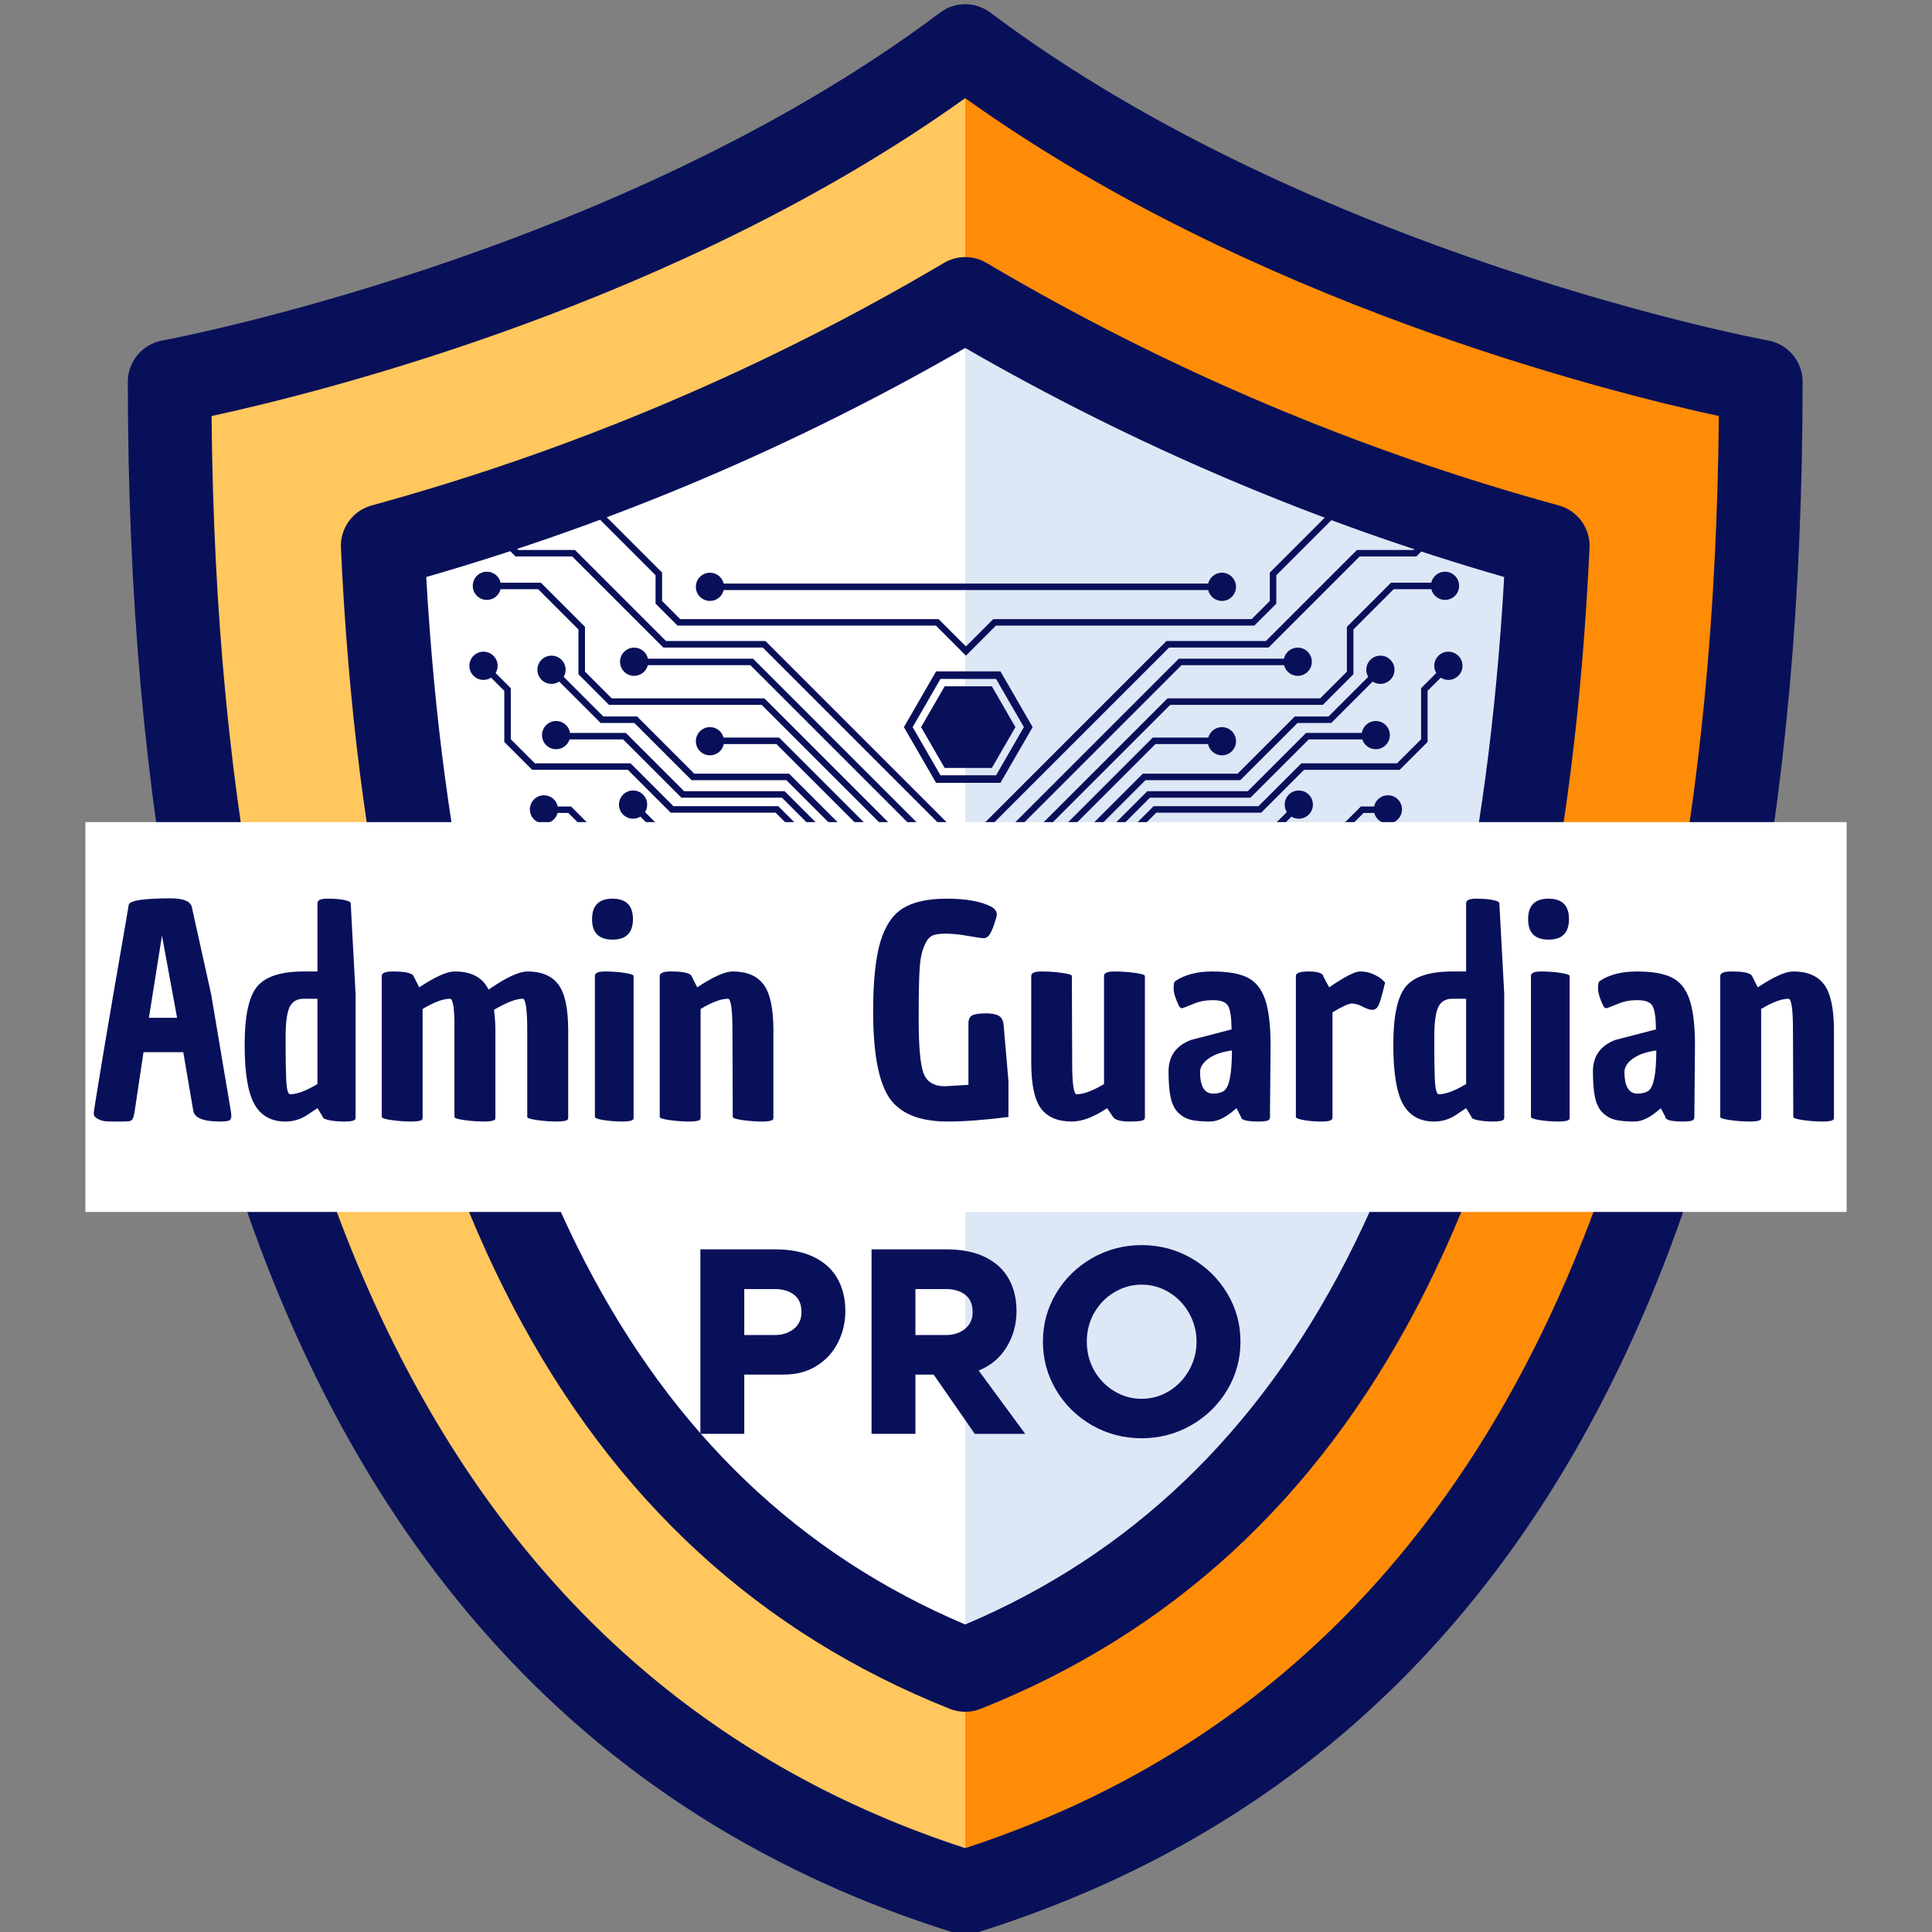<svg xmlns="http://www.w3.org/2000/svg" xmlns:xlink="http://www.w3.org/1999/xlink" width="512" zoomAndPan="magnify" viewBox="0 0 384 384" height="512" preserveAspectRatio="xMidYMid meet" version="1.0"><rect x="0" y="0" width="384" height="384" fill="#808080" stroke="none"/><defs><g/><clipPath id="b6b22f7da4"><path d="M 25 0 L 358.727 0 L 358.727 384 L 25 384 Z M 25 0 " clip-rule="nonzero"/></clipPath><clipPath id="2d370316f1"><path d="M 200 143 L 277 143 L 277 209.059 L 200 209.059 Z M 200 143 " clip-rule="nonzero"/></clipPath><clipPath id="4b0c024a99"><path d="M 208 157 L 261 157 L 261 209.059 L 208 209.059 Z M 208 157 " clip-rule="nonzero"/></clipPath><clipPath id="6eaa10aa9b"><path d="M 214 174 L 247 174 L 247 209.059 L 214 209.059 Z M 214 174 " clip-rule="nonzero"/></clipPath><clipPath id="9d17022a38"><path d="M 211 158 L 279 158 L 279 209.059 L 211 209.059 Z M 211 158 " clip-rule="nonzero"/></clipPath><clipPath id="b85873569a"><path d="M 218 173 L 262 173 L 262 209.059 L 218 209.059 Z M 218 173 " clip-rule="nonzero"/></clipPath><clipPath id="9a4b16e1cb"><path d="M 222 187 L 248 187 L 248 209.059 L 222 209.059 Z M 222 187 " clip-rule="nonzero"/></clipPath><clipPath id="98165b4834"><path d="M 204 129 L 291 129 L 291 209.059 L 204 209.059 Z M 204 129 " clip-rule="nonzero"/></clipPath><clipPath id="b9b17a528e"><path d="M 107 143 L 184 143 L 184 209.059 L 107 209.059 Z M 107 143 " clip-rule="nonzero"/></clipPath><clipPath id="1df3bcedff"><path d="M 123 157 L 176 157 L 176 209.059 L 123 209.059 Z M 123 157 " clip-rule="nonzero"/></clipPath><clipPath id="65d3055e7c"><path d="M 137 174 L 170 174 L 170 209.059 L 137 209.059 Z M 137 174 " clip-rule="nonzero"/></clipPath><clipPath id="bd58b46f78"><path d="M 105 158 L 173 158 L 173 209.059 L 105 209.059 Z M 105 158 " clip-rule="nonzero"/></clipPath><clipPath id="f32f82eb2b"><path d="M 122 173 L 166 173 L 166 209.059 L 122 209.059 Z M 122 173 " clip-rule="nonzero"/></clipPath><clipPath id="8372a06639"><path d="M 136 187 L 162 187 L 162 209.059 L 136 209.059 Z M 136 187 " clip-rule="nonzero"/></clipPath><clipPath id="c241539c56"><path d="M 93 129 L 180 129 L 180 209.059 L 93 209.059 Z M 93 129 " clip-rule="nonzero"/></clipPath><clipPath id="491e40642d"><path d="M 92.664 100 L 291.336 100 L 291.336 170 L 92.664 170 Z M 92.664 100 " clip-rule="nonzero"/></clipPath></defs><path fill="#ffc75d" d="M 191.844 376.09 C 324.992 334.395 349.957 192.633 349.957 75.887 C 349.957 75.887 258.418 59.207 191.844 9.172 C 125.27 59.207 33.73 75.887 33.73 75.887 C 33.73 192.633 58.695 334.395 191.844 376.09 Z M 191.844 376.09 " fill-opacity="1" fill-rule="nonzero"/><path fill="#ff8c07" d="M 349.957 75.887 C 349.957 75.887 258.418 59.207 191.844 9.172 L 191.844 376.09 C 324.992 334.395 349.957 192.633 349.957 75.887 Z M 349.957 75.887 " fill-opacity="1" fill-rule="nonzero"/><path fill="#ffffff" d="M 191.844 331.891 C 119.727 303.141 81.68 229.773 76.07 108.508 C 96.367 102.941 116.207 96.047 135.59 87.832 C 154.969 79.617 173.723 70.152 191.844 59.434 C 209.965 70.152 228.719 79.617 248.098 87.832 C 267.48 96.047 287.32 102.941 307.617 108.508 C 302.008 229.773 263.961 303.141 191.844 331.891 Z M 191.844 331.891 " fill-opacity="1" fill-rule="nonzero"/><path fill="#dee7f6" d="M 307.617 108.508 C 287.32 102.941 267.48 96.047 248.098 87.832 C 228.719 79.617 209.965 70.152 191.844 59.434 L 191.844 331.891 C 263.961 303.141 302.008 229.773 307.617 108.508 Z M 307.617 108.508 " fill-opacity="1" fill-rule="nonzero"/><g clip-path="url(#b6b22f7da4)"><path fill="#09105a" d="M 191.844 384.43 C 190.992 384.43 190.16 384.305 189.348 384.055 C 80.562 349.98 25.406 246.301 25.406 75.887 C 25.406 75.402 25.449 74.918 25.531 74.441 C 25.617 73.965 25.738 73.5 25.906 73.043 C 26.07 72.586 26.273 72.148 26.512 71.73 C 26.754 71.309 27.027 70.914 27.34 70.543 C 27.648 70.168 27.988 69.828 28.359 69.516 C 28.727 69.203 29.121 68.922 29.539 68.68 C 29.957 68.434 30.391 68.23 30.844 68.062 C 31.297 67.895 31.762 67.766 32.238 67.68 C 33.137 67.547 122.688 50.719 186.852 2.5 C 187.57 1.961 188.359 1.547 189.211 1.262 C 190.066 0.977 190.941 0.832 191.844 0.832 C 192.742 0.832 193.621 0.977 194.477 1.262 C 195.328 1.547 196.117 1.961 196.836 2.5 C 261 50.719 350.551 67.547 351.449 67.68 C 351.926 67.766 352.387 67.895 352.844 68.062 C 353.297 68.23 353.73 68.434 354.148 68.68 C 354.566 68.922 354.961 69.203 355.328 69.516 C 355.699 69.828 356.039 70.168 356.348 70.543 C 356.656 70.914 356.934 71.309 357.176 71.73 C 357.414 72.148 357.617 72.586 357.781 73.043 C 357.949 73.5 358.07 73.965 358.156 74.441 C 358.238 74.918 358.281 75.402 358.281 75.887 C 358.281 246.301 303.125 349.98 194.34 384.055 C 193.527 384.305 192.695 384.43 191.844 384.43 Z M 42.051 82.691 C 43.465 239.605 93.828 335.363 191.844 367.332 C 289.832 335.328 340.195 239.605 341.637 82.691 C 319.434 77.879 248.641 60.176 191.844 19.504 C 135.07 60.141 64.277 77.879 42.051 82.691 Z M 42.051 82.691 " fill-opacity="1" fill-rule="nonzero"/></g><path fill="#09105a" d="M 191.844 340.23 C 190.781 340.23 189.754 340.031 188.766 339.641 C 113.129 309.484 73.547 234 67.758 108.891 C 67.734 108.422 67.754 107.957 67.809 107.492 C 67.867 107.031 67.961 106.574 68.094 106.125 C 68.227 105.676 68.395 105.242 68.602 104.824 C 68.809 104.402 69.047 104.004 69.32 103.625 C 69.594 103.246 69.898 102.891 70.23 102.562 C 70.562 102.234 70.918 101.938 71.301 101.668 C 71.684 101.402 72.086 101.168 72.508 100.969 C 72.93 100.766 73.367 100.602 73.816 100.477 C 93.746 95.016 113.23 88.254 132.262 80.191 C 151.297 72.133 169.711 62.84 187.508 52.32 C 188.16 51.918 188.855 51.617 189.59 51.41 C 190.328 51.203 191.078 51.098 191.844 51.098 C 192.609 51.098 193.359 51.203 194.094 51.41 C 194.832 51.617 195.527 51.918 196.18 52.32 C 213.977 62.84 232.391 72.133 251.426 80.191 C 270.457 88.254 289.941 95.016 309.871 100.477 C 310.32 100.602 310.758 100.766 311.18 100.969 C 311.602 101.168 312.004 101.402 312.387 101.668 C 312.77 101.938 313.125 102.234 313.457 102.562 C 313.789 102.891 314.094 103.246 314.367 103.625 C 314.641 104.004 314.879 104.402 315.086 104.824 C 315.289 105.242 315.461 105.676 315.594 106.125 C 315.727 106.574 315.82 107.031 315.879 107.492 C 315.934 107.957 315.953 108.422 315.93 108.891 C 310.105 233.977 270.559 309.484 194.922 339.641 C 193.934 340.031 192.906 340.23 191.844 340.23 Z M 84.715 114.688 C 91.148 226.879 126.191 295.074 191.844 322.879 C 257.496 295.074 292.539 226.879 298.969 114.688 C 261.418 103.867 225.711 88.691 191.844 69.164 C 157.977 88.691 122.27 103.867 84.715 114.688 Z M 84.715 114.688 " fill-opacity="1" fill-rule="nonzero"/><path fill="#09105a" d="M 191.988 173.23 L 149.672 130.914 L 128.781 130.914 C 128.504 129.66 127.383 128.719 126.043 128.719 C 124.492 128.719 123.238 129.977 123.238 131.523 C 123.238 133.074 124.492 134.332 126.043 134.332 C 127.359 134.332 128.457 133.426 128.762 132.207 L 149.137 132.207 L 191.074 174.145 L 191.07 174.148 L 191.984 175.062 L 191.988 175.059 L 191.992 175.062 L 192.906 174.148 L 192.902 174.145 L 234.84 132.207 L 255.215 132.207 C 255.52 133.426 256.617 134.332 257.934 134.332 C 259.484 134.332 260.738 133.074 260.738 131.523 C 260.738 129.977 259.484 128.719 257.934 128.719 C 256.594 128.719 255.473 129.66 255.195 130.914 L 234.305 130.914 L 191.988 173.23 " fill-opacity="1" fill-rule="nonzero"/><path fill="#09105a" d="M 284.473 115.816 L 276.473 115.816 L 267.707 124.586 L 267.707 133.488 L 262.391 138.805 L 232.051 138.805 L 191.988 178.863 L 151.926 138.805 L 121.586 138.805 L 116.27 133.488 L 116.27 124.586 L 107.504 115.816 L 99.504 115.816 C 99.223 114.566 98.105 113.629 96.77 113.629 C 95.219 113.629 93.965 114.887 93.965 116.434 C 93.965 117.984 95.219 119.238 96.77 119.238 C 98.086 119.238 99.184 118.332 99.488 117.109 L 106.969 117.109 L 114.977 125.117 L 114.977 134.023 L 121.051 140.098 L 151.391 140.098 L 191.074 179.777 L 191.07 179.781 L 191.984 180.695 L 191.988 180.691 L 191.992 180.695 L 192.906 179.781 L 192.902 179.777 L 232.586 140.098 L 262.926 140.098 L 269 134.023 L 269 125.117 L 277.008 117.109 L 284.488 117.109 C 284.793 118.332 285.891 119.238 287.207 119.238 C 288.758 119.238 290.012 117.984 290.012 116.434 C 290.012 114.887 288.758 113.629 287.207 113.629 C 285.871 113.629 284.754 114.566 284.473 115.816 " fill-opacity="1" fill-rule="nonzero"/><path fill="#09105a" d="M 191.988 183.727 L 154.855 146.594 L 143.816 146.594 C 143.496 145.402 142.41 144.52 141.113 144.52 C 139.562 144.52 138.309 145.773 138.309 147.324 C 138.309 148.875 139.562 150.129 141.113 150.129 C 142.469 150.129 143.602 149.168 143.863 147.887 L 154.32 147.887 L 191.074 184.641 L 191.07 184.645 L 191.984 185.559 L 191.988 185.555 L 191.992 185.559 L 192.906 184.645 L 192.902 184.641 L 229.656 147.887 L 240.113 147.887 C 240.375 149.168 241.508 150.129 242.863 150.129 C 244.414 150.129 245.668 148.875 245.668 147.324 C 245.668 145.773 244.414 144.52 242.863 144.52 C 241.566 144.52 240.48 145.402 240.156 146.594 L 229.121 146.594 L 191.988 183.727 " fill-opacity="1" fill-rule="nonzero"/><path fill="#09105a" d="M 119.918 142.406 L 112.039 134.527 C 112.277 134.113 112.418 133.637 112.418 133.121 C 112.418 131.57 111.164 130.316 109.613 130.316 C 108.062 130.316 106.809 131.57 106.809 133.121 C 106.809 134.672 108.062 135.926 109.613 135.926 C 110.18 135.926 110.707 135.758 111.148 135.465 L 119.383 143.699 L 126.09 143.699 L 137.453 155.062 L 156.297 155.062 L 191.074 189.84 L 191.07 189.848 L 191.984 190.758 L 191.988 190.754 L 191.992 190.758 L 192.906 189.848 L 192.902 189.84 L 227.68 155.062 L 246.523 155.062 L 257.887 143.699 L 264.594 143.699 L 272.828 135.465 C 273.27 135.758 273.797 135.926 274.363 135.926 C 275.914 135.926 277.168 134.672 277.168 133.121 C 277.168 131.57 275.914 130.316 274.363 130.316 C 272.812 130.316 271.559 131.57 271.559 133.121 C 271.559 133.637 271.699 134.113 271.941 134.527 L 264.059 142.406 L 257.352 142.406 L 245.988 153.77 L 227.145 153.77 L 191.988 188.926 L 156.832 153.77 L 137.988 153.77 L 126.625 142.406 L 119.918 142.406 " fill-opacity="1" fill-rule="nonzero"/><g clip-path="url(#2d370316f1)"><path fill="#09105a" d="M 202.098 208.012 L 202.098 203.828 L 201.738 203.828 L 201.738 185.371 L 228.562 158.543 L 248.547 158.543 L 260.125 146.965 L 270.773 146.965 C 271.137 148.094 272.191 148.914 273.441 148.914 C 274.992 148.914 276.246 147.656 276.246 146.109 C 276.246 144.559 274.992 143.305 273.441 143.305 C 272.043 143.305 270.887 144.332 270.676 145.672 L 259.59 145.672 L 248.012 157.254 L 228.031 157.254 L 200.637 184.645 L 200.445 184.836 L 200.445 203.828 L 200.023 203.828 L 200.023 208.012 C 200.023 208.586 200.488 209.047 201.062 209.047 C 201.633 209.047 202.098 208.586 202.098 208.012 " fill-opacity="1" fill-rule="nonzero"/></g><g clip-path="url(#4b0c024a99)"><path fill="#09105a" d="M 255.344 159.918 C 255.344 160.465 255.504 160.973 255.77 161.406 L 252.504 164.672 L 231.555 164.672 L 208.473 187.758 L 208.473 203.828 L 208.035 203.828 L 208.035 208.012 C 208.035 208.586 208.5 209.047 209.07 209.047 C 209.645 209.047 210.105 208.586 210.105 208.012 L 210.105 203.828 L 209.766 203.828 L 209.766 188.289 L 232.09 165.965 L 253.039 165.965 L 256.688 162.312 C 257.117 162.57 257.613 162.723 258.148 162.723 C 259.695 162.723 260.953 161.469 260.953 159.918 C 260.953 158.371 259.695 157.113 258.148 157.113 C 256.598 157.113 255.344 158.371 255.344 159.918 " fill-opacity="1" fill-rule="nonzero"/></g><g clip-path="url(#6eaa10aa9b)"><path fill="#09105a" d="M 214.879 208.012 C 214.879 208.586 215.34 209.047 215.914 209.047 C 216.488 209.047 216.949 208.586 216.949 208.012 L 216.949 203.828 L 216.598 203.828 L 216.598 192.527 L 231.293 177.836 L 240.906 177.836 C 241.219 179.047 242.312 179.941 243.621 179.941 C 245.168 179.941 246.426 178.688 246.426 177.137 C 246.426 175.59 245.168 174.332 243.621 174.332 C 242.273 174.332 241.152 175.281 240.879 176.543 L 230.758 176.543 L 215.309 191.992 L 215.309 203.828 L 214.879 203.828 L 214.879 208.012 " fill-opacity="1" fill-rule="nonzero"/></g><g clip-path="url(#9d17022a38)"><path fill="#09105a" d="M 273.113 160.293 L 270.484 160.293 L 262.777 168 L 233.234 168 L 211.68 189.555 L 211.68 203.828 L 211.227 203.828 L 211.227 208.012 C 211.227 208.586 211.688 209.047 212.258 209.047 C 212.832 209.047 213.293 208.586 213.293 208.012 L 213.293 203.828 L 212.973 203.828 L 212.973 190.09 L 233.77 169.293 L 263.309 169.293 L 271.02 161.582 L 273.145 161.582 C 273.461 162.785 274.551 163.676 275.855 163.676 C 277.406 163.676 278.66 162.418 278.66 160.871 C 278.66 159.32 277.406 158.066 275.855 158.066 C 274.504 158.066 273.379 159.02 273.113 160.293 " fill-opacity="1" fill-rule="nonzero"/></g><g clip-path="url(#b85873569a)"><path fill="#09105a" d="M 256.266 175.871 L 255.07 175.871 L 247.48 183.461 L 229.457 183.461 L 219 193.918 L 219 203.828 L 218.574 203.828 L 218.574 208.012 C 218.574 208.586 219.035 209.047 219.609 209.047 C 220.18 209.047 220.645 208.586 220.645 208.012 L 220.645 203.828 L 220.293 203.828 L 220.293 194.453 L 229.992 184.754 L 248.016 184.754 L 255.609 177.16 L 256.281 177.16 C 256.582 178.387 257.684 179.293 259 179.293 C 260.551 179.293 261.805 178.039 261.805 176.488 C 261.805 174.941 260.551 173.684 259 173.684 C 257.66 173.684 256.547 174.617 256.266 175.871 " fill-opacity="1" fill-rule="nonzero"/></g><g clip-path="url(#9a4b16e1cb)"><path fill="#09105a" d="M 222.691 203.828 L 222.215 203.828 L 222.215 208.012 C 222.215 208.586 222.68 209.047 223.25 209.047 C 223.824 209.047 224.285 208.586 224.285 208.012 L 224.285 203.828 L 223.984 203.828 L 223.984 196.25 L 231.691 188.543 L 244.648 188.543 L 244.648 193.195 C 243.348 193.441 242.363 194.578 242.363 195.949 C 242.363 197.5 243.621 198.754 245.168 198.754 C 246.719 198.754 247.973 197.5 247.973 195.949 C 247.973 194.668 247.113 193.59 245.938 193.254 L 245.938 187.25 L 231.156 187.25 L 222.691 195.715 L 222.691 203.828 " fill-opacity="1" fill-rule="nonzero"/></g><g clip-path="url(#98165b4834)"><path fill="#09105a" d="M 285.07 132.332 C 285.07 132.855 285.219 133.348 285.469 133.766 L 282.453 136.781 L 282.453 146.934 L 277.672 151.715 L 258.652 151.715 L 250.129 160.238 L 229.281 160.238 L 204.684 184.836 L 204.684 203.828 L 204.258 203.828 L 204.258 208.012 C 204.258 208.586 204.723 209.047 205.293 209.047 C 205.863 209.047 206.328 208.586 206.328 208.012 L 206.328 203.828 L 205.973 203.828 L 205.973 185.371 L 229.816 161.527 L 250.664 161.527 L 259.188 153.004 L 278.207 153.004 L 283.742 147.469 L 283.742 137.316 L 286.367 134.691 C 286.805 134.973 287.32 135.137 287.875 135.137 C 289.426 135.137 290.684 133.879 290.684 132.332 C 290.684 130.785 289.426 129.527 287.875 129.527 C 286.328 129.527 285.07 130.785 285.07 132.332 " fill-opacity="1" fill-rule="nonzero"/></g><path fill="#09105a" d="M 270.098 100.199 L 265.988 100.199 L 252.383 113.801 L 252.383 119.449 L 248.781 123.051 L 197.422 123.051 L 191.988 128.484 L 186.555 123.051 L 135.195 123.051 L 131.594 119.449 L 131.594 113.801 L 117.988 100.199 L 113.879 100.199 C 113.59 98.961 112.48 98.035 111.152 98.035 C 109.602 98.035 108.348 99.293 108.348 100.844 C 108.348 102.391 109.602 103.648 111.152 103.648 C 112.48 103.648 113.59 102.727 113.879 101.488 L 117.457 101.488 L 130.301 114.336 L 130.301 119.984 L 134.66 124.34 L 186.02 124.34 L 191.074 129.398 L 191.07 129.402 L 191.984 130.316 L 191.988 130.312 L 191.992 130.316 L 192.906 129.402 L 192.902 129.398 L 197.957 124.34 L 249.316 124.34 L 253.676 119.984 L 253.676 114.336 L 266.52 101.488 L 270.098 101.488 C 270.387 102.727 271.496 103.648 272.824 103.648 C 274.375 103.648 275.629 102.391 275.629 100.844 C 275.629 99.293 274.375 98.035 272.824 98.035 C 271.496 98.035 270.387 98.961 270.098 100.199 " fill-opacity="1" fill-rule="nonzero"/><g clip-path="url(#b9b17a528e)"><path fill="#09105a" d="M 183.906 208.012 L 183.906 203.828 L 183.531 203.828 L 183.531 184.836 L 183.34 184.645 L 155.945 157.254 L 135.965 157.254 L 124.387 145.672 L 113.301 145.672 C 113.09 144.332 111.934 143.305 110.535 143.305 C 108.984 143.305 107.73 144.559 107.73 146.109 C 107.73 147.656 108.984 148.914 110.535 148.914 C 111.785 148.914 112.84 148.094 113.203 146.965 L 123.852 146.965 L 135.43 158.543 L 155.414 158.543 L 182.238 185.371 L 182.238 203.828 L 181.836 203.828 L 181.836 208.012 C 181.836 208.586 182.297 209.047 182.871 209.047 C 183.441 209.047 183.906 208.586 183.906 208.012 " fill-opacity="1" fill-rule="nonzero"/></g><g clip-path="url(#1df3bcedff)"><path fill="#09105a" d="M 175.895 208.012 L 175.895 203.828 L 175.504 203.828 L 175.504 187.758 L 152.422 164.672 L 131.473 164.672 L 128.207 161.406 C 128.473 160.973 128.633 160.465 128.633 159.918 C 128.633 158.371 127.379 157.113 125.828 157.113 C 124.281 157.113 123.023 158.371 123.023 159.918 C 123.023 161.469 124.281 162.723 125.828 162.723 C 126.363 162.723 126.859 162.57 127.285 162.312 L 130.938 165.965 L 151.887 165.965 L 174.211 188.289 L 174.211 203.828 L 173.828 203.828 L 173.828 208.012 C 173.828 208.586 174.289 209.047 174.863 209.047 C 175.434 209.047 175.895 208.586 175.895 208.012 " fill-opacity="1" fill-rule="nonzero"/></g><g clip-path="url(#65d3055e7c)"><path fill="#09105a" d="M 169.055 208.012 L 169.055 203.828 L 168.668 203.828 L 168.668 191.992 L 153.219 176.543 L 143.098 176.543 C 142.824 175.281 141.703 174.332 140.355 174.332 C 138.809 174.332 137.551 175.59 137.551 177.137 C 137.551 178.688 138.809 179.941 140.355 179.941 C 141.664 179.941 142.758 179.047 143.07 177.836 L 152.684 177.836 L 167.379 192.527 L 167.379 203.828 L 166.98 203.828 L 166.98 208.012 C 166.98 208.586 167.445 209.047 168.02 209.047 C 168.59 209.047 169.055 208.586 169.055 208.012 " fill-opacity="1" fill-rule="nonzero"/></g><path fill="#09105a" d="M 191.527 115.988 L 143.84 115.988 C 143.547 114.75 142.438 113.828 141.113 113.828 C 139.562 113.828 138.309 115.086 138.309 116.637 C 138.309 118.184 139.562 119.441 141.113 119.441 C 142.438 119.441 143.547 118.52 143.84 117.281 L 240.137 117.281 C 240.43 118.52 241.539 119.441 242.863 119.441 C 244.414 119.441 245.668 118.184 245.668 116.637 C 245.668 115.086 244.414 113.828 242.863 113.828 C 241.539 113.828 240.43 114.75 240.137 115.988 L 191.527 115.988 " fill-opacity="1" fill-rule="nonzero"/><g clip-path="url(#bd58b46f78)"><path fill="#09105a" d="M 172.711 208.012 L 172.711 203.828 L 172.297 203.828 L 172.297 189.555 L 150.742 168 L 121.199 168 L 113.492 160.293 L 110.863 160.293 C 110.598 159.02 109.473 158.066 108.121 158.066 C 106.57 158.066 105.316 159.32 105.316 160.871 C 105.316 162.418 106.57 163.676 108.121 163.676 C 109.426 163.676 110.516 162.785 110.832 161.582 L 112.957 161.582 L 120.668 169.293 L 150.207 169.293 L 171.004 190.09 L 171.004 203.828 L 170.637 203.828 L 170.637 208.012 C 170.637 208.586 171.102 209.047 171.672 209.047 C 172.246 209.047 172.711 208.586 172.711 208.012 " fill-opacity="1" fill-rule="nonzero"/></g><g clip-path="url(#f32f82eb2b)"><path fill="#09105a" d="M 165.359 208.012 L 165.359 203.828 L 164.977 203.828 L 164.977 193.918 L 154.52 183.461 L 136.496 183.461 L 128.902 175.871 L 127.711 175.871 C 127.43 174.617 126.316 173.684 124.977 173.684 C 123.426 173.684 122.172 174.941 122.172 176.488 C 122.172 178.039 123.426 179.293 124.977 179.293 C 126.293 179.293 127.395 178.387 127.695 177.16 L 128.367 177.16 L 135.961 184.754 L 153.984 184.754 L 163.684 194.453 L 163.684 203.828 L 163.285 203.828 L 163.285 208.012 C 163.285 208.586 163.75 209.047 164.32 209.047 C 164.895 209.047 165.359 208.586 165.359 208.012 " fill-opacity="1" fill-rule="nonzero"/></g><g clip-path="url(#8372a06639)"><path fill="#09105a" d="M 161.719 208.012 L 161.719 203.828 L 161.285 203.828 L 161.285 195.715 L 152.82 187.25 L 138.035 187.25 L 138.035 193.254 C 136.863 193.59 136.004 194.668 136.004 195.949 C 136.004 197.5 137.258 198.754 138.809 198.754 C 140.355 198.754 141.613 197.5 141.613 195.949 C 141.613 194.578 140.629 193.441 139.328 193.195 L 139.328 188.543 L 152.281 188.543 L 159.992 196.25 L 159.992 203.828 L 159.645 203.828 L 159.645 208.012 C 159.645 208.586 160.109 209.047 160.68 209.047 C 161.254 209.047 161.719 208.586 161.719 208.012 " fill-opacity="1" fill-rule="nonzero"/></g><g clip-path="url(#c241539c56)"><path fill="#09105a" d="M 179.676 208.012 L 179.676 203.828 L 179.293 203.828 L 179.293 184.836 L 154.695 160.238 L 133.848 160.238 L 125.324 151.715 L 106.305 151.715 L 101.523 146.934 L 101.523 136.781 L 98.508 133.766 C 98.758 133.348 98.906 132.855 98.906 132.332 C 98.906 130.785 97.648 129.527 96.102 129.527 C 94.551 129.527 93.293 130.785 93.293 132.332 C 93.293 133.879 94.551 135.137 96.102 135.137 C 96.66 135.137 97.172 134.973 97.609 134.691 L 100.234 137.316 L 100.234 147.469 L 105.77 153.004 L 124.789 153.004 L 133.312 161.527 L 154.16 161.527 L 178 185.371 L 178 203.828 L 177.605 203.828 L 177.605 208.012 C 177.605 208.586 178.066 209.047 178.641 209.047 C 179.215 209.047 179.676 208.586 179.676 208.012 " fill-opacity="1" fill-rule="nonzero"/></g><g clip-path="url(#491e40642d)"><path fill="#09105a" d="M 285.641 102.816 C 285.641 103.34 285.785 103.828 286.039 104.246 L 280.973 109.309 L 269.707 109.309 L 251.605 127.41 L 231.84 127.41 L 191.988 167.262 L 152.137 127.41 L 132.371 127.41 L 114.27 109.309 L 103.004 109.309 L 97.938 104.246 C 98.188 103.828 98.336 103.34 98.336 102.816 C 98.336 101.266 97.078 100.012 95.531 100.012 C 93.98 100.012 92.723 101.266 92.723 102.816 C 92.723 104.367 93.98 105.621 95.531 105.621 C 96.09 105.621 96.605 105.457 97.043 105.176 L 102.469 110.602 L 113.734 110.602 L 131.836 128.703 L 151.602 128.703 L 191.074 168.176 L 191.07 168.18 L 191.984 169.094 L 191.988 169.086 L 191.992 169.094 L 192.906 168.18 L 192.902 168.176 L 232.375 128.703 L 252.141 128.703 L 270.242 110.602 L 281.508 110.602 L 286.934 105.176 C 287.371 105.457 287.887 105.621 288.445 105.621 C 289.996 105.621 291.254 104.367 291.254 102.816 C 291.254 101.266 289.996 100.012 288.445 100.012 C 286.898 100.012 285.641 101.266 285.641 102.816 " fill-opacity="1" fill-rule="nonzero"/></g><path fill="#09105a" d="M 197.137 136.402 L 187.762 136.402 L 183.074 144.52 L 187.762 152.641 L 197.137 152.641 L 201.824 144.52 L 197.137 136.402 " fill-opacity="1" fill-rule="nonzero"/><path fill="#09105a" d="M 186.922 154.094 L 181.395 144.52 L 186.922 134.945 L 197.977 134.945 L 203.504 144.52 L 197.977 154.094 Z M 198.848 155.598 L 205.246 144.52 L 198.848 133.441 L 186.055 133.441 L 179.656 144.52 L 186.055 155.598 L 198.848 155.598 " fill-opacity="1" fill-rule="nonzero"/><path fill="#ffffff" d="M 16.969 163.402 L 367.031 163.402 L 367.031 240.883 L 16.969 240.883 L 16.969 163.402 " fill-opacity="1" fill-rule="nonzero"/><g fill="#09105a" fill-opacity="1"><g transform="translate(17.053, 222.008)"><g><path d="M 16.844 -43.453 C 19.438 -43.453 20.848 -42.867 21.078 -41.703 L 24.922 -24.344 L 28.812 -1.25 C 28.883 -0.863 28.922 -0.508 28.922 -0.188 C 28.922 0.125 28.828 0.383 28.641 0.594 C 28.453 0.801 27.812 0.906 26.719 0.906 C 23.375 0.906 21.586 0.188 21.359 -1.25 L 19.375 -12.875 L 11.469 -12.875 L 9.719 -1.188 C 9.602 -0.395 9.461 0.129 9.297 0.391 C 9.129 0.66 8.895 0.812 8.594 0.844 C 8.289 0.883 7.801 0.906 7.125 0.906 L 5.531 0.906 C 4.219 0.906 3.391 0.828 3.047 0.672 C 2.223 0.367 1.754 0.031 1.641 -0.344 C 1.598 -0.531 1.578 -0.695 1.578 -0.844 C 1.578 -1 1.973 -3.484 2.766 -8.297 C 3.555 -13.117 4.523 -18.863 5.672 -25.531 C 6.828 -32.195 7.582 -36.566 7.938 -38.641 C 8.289 -40.711 8.488 -41.883 8.531 -42.156 C 8.676 -43.02 11.445 -43.453 16.844 -43.453 Z M 15.141 -36.047 L 12.547 -19.719 L 18.141 -19.719 Z M 15.141 -36.047 "/></g></g></g><g fill="#09105a" fill-opacity="1"><g transform="translate(47.674, 222.008)"><g><path d="M 9.047 0.906 C 6.254 0.906 4.207 -0.234 2.906 -2.516 C 1.602 -4.797 0.953 -8.758 0.953 -14.406 C 0.953 -20.051 1.77 -23.879 3.406 -25.891 C 5.051 -27.91 8.156 -28.922 12.719 -28.922 L 15.422 -28.922 L 15.422 -42.484 C 15.422 -43.086 16.078 -43.391 17.391 -43.391 C 18.711 -43.391 19.805 -43.305 20.672 -43.141 C 21.547 -42.973 22 -42.754 22.031 -42.484 L 23 -24.469 L 23 0 C 23 0.227 22.977 0.379 22.938 0.453 C 22.75 0.754 22.051 0.906 20.844 0.906 C 19.645 0.906 18.617 0.816 17.766 0.641 C 16.922 0.473 16.5 0.258 16.5 0 L 15.422 -1.75 C 14.328 -1.031 13.555 -0.52 13.109 -0.219 C 11.867 0.531 10.516 0.906 9.047 0.906 Z M 12.719 -23.5 C 11.32 -23.5 10.367 -22.926 9.859 -21.781 C 9.348 -20.633 9.094 -18.691 9.094 -15.953 C 9.094 -13.223 9.102 -11.426 9.125 -10.562 C 9.145 -9.695 9.172 -8.703 9.203 -7.578 C 9.285 -5.535 9.551 -4.516 10 -4.516 C 11.352 -4.516 13.16 -5.191 15.422 -6.547 L 15.422 -23.5 Z M 12.719 -23.5 "/></g></g></g><g fill="#09105a" fill-opacity="1"><g transform="translate(73.324, 222.008)"><g><path d="M 31.469 0 L 31.469 -17.172 C 31.469 -21.391 31.164 -23.5 30.562 -23.5 C 29.25 -23.5 27.348 -22.766 24.859 -21.297 C 25.047 -19.898 25.141 -18.523 25.141 -17.172 L 25.141 0 C 25.141 0.227 25.125 0.379 25.094 0.453 C 24.895 0.754 24.164 0.906 22.906 0.906 C 21.645 0.906 20.344 0.812 19 0.625 C 17.664 0.438 17 0.227 17 0 L 17 -19.266 C 16.926 -22.086 16.629 -23.5 16.109 -23.5 C 14.742 -23.5 12.93 -22.82 10.672 -21.469 L 10.672 0 C 10.672 0.227 10.656 0.379 10.625 0.453 C 10.438 0.754 9.707 0.906 8.438 0.906 C 7.176 0.906 5.879 0.812 4.547 0.625 C 3.211 0.438 2.547 0.227 2.547 0 L 2.547 -28.031 C 2.547 -28.625 3.297 -28.922 4.797 -28.922 C 7.172 -28.922 8.531 -28.625 8.875 -28.031 C 8.875 -27.945 8.891 -27.906 8.922 -27.906 L 10 -25.766 C 13.164 -27.867 15.52 -28.922 17.062 -28.922 C 20.375 -28.922 22.613 -27.719 23.781 -25.312 C 27.25 -27.719 29.832 -28.922 31.531 -28.922 C 34.312 -28.922 36.352 -28.055 37.656 -26.328 C 38.957 -24.598 39.609 -21.547 39.609 -17.172 L 39.609 0 C 39.609 0.227 39.586 0.379 39.547 0.453 C 39.359 0.754 38.633 0.906 37.375 0.906 C 36.113 0.906 34.812 0.812 33.469 0.625 C 32.133 0.438 31.469 0.227 31.469 0 Z M 31.469 0 "/></g></g></g><g fill="#09105a" fill-opacity="1"><g transform="translate(115.584, 222.008)"><g><path d="M 2.656 0 L 2.656 -28.031 C 2.656 -28.625 3.332 -28.922 4.688 -28.922 C 6.039 -28.922 7.32 -28.828 8.531 -28.641 C 9.738 -28.453 10.344 -28.25 10.344 -28.031 L 10.344 0 C 10.344 0.227 10.32 0.379 10.281 0.453 C 10.094 0.754 9.375 0.906 8.125 0.906 C 6.883 0.906 5.66 0.812 4.453 0.625 C 3.254 0.438 2.656 0.227 2.656 0 Z M 6.156 -35.25 C 3.445 -35.25 2.094 -36.602 2.094 -39.312 C 2.094 -42.031 3.445 -43.391 6.156 -43.391 C 8.863 -43.391 10.219 -42.031 10.219 -39.312 C 10.219 -36.602 8.863 -35.25 6.156 -35.25 Z M 6.156 -35.25 "/></g></g></g><g fill="#09105a" fill-opacity="1"><g transform="translate(128.578, 222.008)"><g><path d="M 17.062 -28.922 C 19.852 -28.922 21.895 -28.055 23.188 -26.328 C 24.488 -24.598 25.141 -21.547 25.141 -17.172 L 25.141 0 C 25.141 0.227 25.125 0.379 25.094 0.453 C 24.895 0.754 24.164 0.906 22.906 0.906 C 21.645 0.906 20.352 0.812 19.031 0.625 C 17.719 0.438 17.062 0.227 17.062 0 L 17 -17.172 C 17 -21.391 16.703 -23.5 16.109 -23.5 C 14.742 -23.5 12.93 -22.82 10.672 -21.469 L 10.672 0 C 10.672 0.227 10.656 0.379 10.625 0.453 C 10.438 0.754 9.707 0.906 8.438 0.906 C 7.176 0.906 5.879 0.812 4.547 0.625 C 3.211 0.438 2.547 0.227 2.547 0 L 2.547 -28.031 C 2.547 -28.625 3.297 -28.922 4.797 -28.922 C 7.172 -28.922 8.531 -28.625 8.875 -28.031 C 8.875 -27.945 8.891 -27.906 8.922 -27.906 L 10 -25.766 C 13.164 -27.867 15.52 -28.922 17.062 -28.922 Z M 17.062 -28.922 "/></g></g></g><g fill="#09105a" fill-opacity="1"><g transform="translate(156.318, 222.008)"><g/></g></g><g fill="#09105a" fill-opacity="1"><g transform="translate(171.516, 222.008)"><g><path d="M 16.844 0.906 C 11.227 0.906 7.352 -0.676 5.219 -3.844 C 3.094 -7.008 2.031 -12.719 2.031 -20.969 C 2.031 -26.945 2.5 -31.535 3.438 -34.734 C 4.383 -37.941 5.883 -40.188 7.938 -41.469 C 9.988 -42.75 12.895 -43.391 16.656 -43.391 C 20.426 -43.391 23.332 -42.879 25.375 -41.859 C 26.195 -41.453 26.609 -40.891 26.609 -40.172 C 26.609 -39.941 26.426 -39.301 26.062 -38.25 C 25.707 -37.195 25.367 -36.477 25.047 -36.094 C 24.734 -35.719 24.391 -35.531 24.016 -35.531 C 23.641 -35.531 22.594 -35.68 20.875 -35.984 C 19.164 -36.285 17.707 -36.438 16.5 -36.438 C 15.289 -36.438 14.422 -36.32 13.891 -36.094 C 13.367 -35.875 12.938 -35.453 12.594 -34.828 C 12.258 -34.211 11.988 -33.555 11.781 -32.859 C 11.57 -32.16 11.41 -31.148 11.297 -29.828 C 11.148 -28.055 11.078 -24.562 11.078 -19.344 C 11.078 -14.133 11.383 -10.625 12 -8.812 C 12.625 -7.008 14.066 -6.109 16.328 -6.109 L 20.969 -6.391 L 20.969 -18.703 C 21 -19.453 21.25 -19.945 21.719 -20.188 C 22.195 -20.438 23.035 -20.57 24.234 -20.594 C 25.441 -20.613 26.348 -20.461 26.953 -20.141 C 27.555 -19.816 27.895 -19.164 27.969 -18.188 L 28.922 -7.125 L 28.922 0 C 24.141 0.602 20.113 0.906 16.844 0.906 Z M 16.844 0.906 "/></g></g></g><g fill="#09105a" fill-opacity="1"><g transform="translate(202.589, 222.008)"><g><path d="M 10.453 0.906 C 7.66 0.906 5.613 0.039 4.312 -1.688 C 3.02 -3.426 2.375 -6.477 2.375 -10.844 L 2.375 -28.031 C 2.375 -28.625 3.062 -28.922 4.438 -28.922 C 5.812 -28.922 7.156 -28.828 8.469 -28.641 C 9.789 -28.453 10.453 -28.25 10.453 -28.031 L 10.516 -10.844 C 10.516 -6.625 10.812 -4.516 11.406 -4.516 C 12.77 -4.516 14.582 -5.191 16.844 -6.547 L 16.844 -28.031 C 16.844 -28.625 17.531 -28.922 18.906 -28.922 C 20.281 -28.922 21.633 -28.828 22.969 -28.641 C 24.301 -28.453 24.969 -28.25 24.969 -28.031 L 24.969 0 C 24.969 0.227 24.93 0.379 24.859 0.453 C 24.711 0.754 23.742 0.906 21.953 0.906 C 20.16 0.906 19.055 0.602 18.641 0 L 17.453 -1.75 C 14.816 0.02 12.484 0.906 10.453 0.906 Z M 10.453 0.906 "/></g></g></g><g fill="#09105a" fill-opacity="1"><g transform="translate(230.273, 222.008)"><g><path d="M 15.484 -1.75 C 13.523 0.02 11.781 0.906 10.25 0.906 C 8.727 0.906 7.492 0.801 6.547 0.594 C 5.609 0.383 4.758 -0.066 4 -0.766 C 3.25 -1.461 2.723 -2.469 2.422 -3.781 C 2.129 -5.102 1.984 -6.859 1.984 -9.047 C 1.984 -12.086 3.469 -14.176 6.438 -15.312 L 14.516 -17.406 C 14.484 -19.852 14.238 -21.43 13.781 -22.141 C 13.332 -22.859 12.352 -23.219 10.844 -23.219 C 9.344 -23.219 8.047 -22.973 6.953 -22.484 L 4.969 -21.703 L 4.922 -21.703 C 4.578 -21.504 4.273 -21.648 4.016 -22.141 C 3.336 -23.578 3 -24.695 3 -25.5 C 3 -26.312 3.062 -26.766 3.188 -26.859 C 3.32 -26.953 3.391 -27.02 3.391 -27.062 C 5.273 -28.301 7.711 -28.922 10.703 -28.922 C 13.703 -28.922 16.008 -28.523 17.625 -27.734 C 19.25 -26.953 20.426 -25.516 21.156 -23.422 C 21.895 -21.328 22.266 -18.227 22.266 -14.125 L 22.141 0 C 22.141 0.227 22.102 0.379 22.031 0.453 C 21.883 0.754 21.172 0.906 19.891 0.906 C 17.555 0.906 16.391 0.602 16.391 0 Z M 8.25 -8.922 C 8.25 -6.211 9.039 -4.785 10.625 -4.641 C 11.719 -4.641 12.508 -4.828 13 -5.203 C 14.051 -5.91 14.578 -8.582 14.578 -13.219 C 12.617 -12.957 11.07 -12.422 9.938 -11.609 C 8.812 -10.797 8.25 -9.898 8.25 -8.922 Z M 8.25 -8.922 "/></g></g></g><g fill="#09105a" fill-opacity="1"><g transform="translate(255.018, 222.008)"><g><path d="M 9.156 -25.766 C 12.238 -27.867 14.281 -28.922 15.281 -28.922 C 16.281 -28.922 17.18 -28.734 17.984 -28.359 C 18.797 -27.984 19.395 -27.609 19.781 -27.234 L 20.281 -26.719 C 19.719 -24.312 19.285 -22.805 18.984 -22.203 C 18.68 -21.598 18.273 -21.297 17.766 -21.297 C 17.254 -21.297 16.602 -21.504 15.812 -21.922 C 15.031 -22.336 14.316 -22.547 13.672 -22.547 C 13.035 -22.547 11.754 -21.961 9.828 -20.797 L 9.828 0 C 9.828 0.227 9.789 0.379 9.719 0.453 C 9.562 0.754 8.863 0.906 7.625 0.906 C 6.383 0.906 5.227 0.812 4.156 0.625 C 3.082 0.438 2.547 0.227 2.547 0 L 2.547 -28.031 C 2.547 -28.625 3.391 -28.922 5.078 -28.922 C 6.773 -28.922 7.754 -28.625 8.016 -28.031 L 8.016 -27.906 Z M 9.156 -25.766 "/></g></g></g><g fill="#09105a" fill-opacity="1"><g transform="translate(275.979, 222.008)"><g><path d="M 9.047 0.906 C 6.254 0.906 4.207 -0.234 2.906 -2.516 C 1.602 -4.797 0.953 -8.758 0.953 -14.406 C 0.953 -20.051 1.77 -23.879 3.406 -25.891 C 5.051 -27.91 8.156 -28.922 12.719 -28.922 L 15.422 -28.922 L 15.422 -42.484 C 15.422 -43.086 16.078 -43.391 17.391 -43.391 C 18.711 -43.391 19.805 -43.305 20.672 -43.141 C 21.547 -42.973 22 -42.754 22.031 -42.484 L 23 -24.469 L 23 0 C 23 0.227 22.977 0.379 22.938 0.453 C 22.75 0.754 22.051 0.906 20.844 0.906 C 19.645 0.906 18.617 0.816 17.766 0.641 C 16.922 0.473 16.5 0.258 16.5 0 L 15.422 -1.75 C 14.328 -1.031 13.555 -0.52 13.109 -0.219 C 11.867 0.531 10.516 0.906 9.047 0.906 Z M 12.719 -23.5 C 11.32 -23.5 10.367 -22.926 9.859 -21.781 C 9.348 -20.633 9.094 -18.691 9.094 -15.953 C 9.094 -13.223 9.102 -11.426 9.125 -10.562 C 9.145 -9.695 9.172 -8.703 9.203 -7.578 C 9.285 -5.535 9.551 -4.516 10 -4.516 C 11.352 -4.516 13.16 -5.191 15.422 -6.547 L 15.422 -23.5 Z M 12.719 -23.5 "/></g></g></g><g fill="#09105a" fill-opacity="1"><g transform="translate(301.629, 222.008)"><g><path d="M 2.656 0 L 2.656 -28.031 C 2.656 -28.625 3.332 -28.922 4.688 -28.922 C 6.039 -28.922 7.32 -28.828 8.531 -28.641 C 9.738 -28.453 10.344 -28.25 10.344 -28.031 L 10.344 0 C 10.344 0.227 10.32 0.379 10.281 0.453 C 10.094 0.754 9.375 0.906 8.125 0.906 C 6.883 0.906 5.66 0.812 4.453 0.625 C 3.254 0.438 2.656 0.227 2.656 0 Z M 6.156 -35.25 C 3.445 -35.25 2.094 -36.602 2.094 -39.312 C 2.094 -42.031 3.445 -43.391 6.156 -43.391 C 8.863 -43.391 10.219 -42.031 10.219 -39.312 C 10.219 -36.602 8.863 -35.25 6.156 -35.25 Z M 6.156 -35.25 "/></g></g></g><g fill="#09105a" fill-opacity="1"><g transform="translate(314.623, 222.008)"><g><path d="M 15.484 -1.75 C 13.523 0.02 11.781 0.906 10.25 0.906 C 8.727 0.906 7.492 0.801 6.547 0.594 C 5.609 0.383 4.758 -0.066 4 -0.766 C 3.25 -1.461 2.723 -2.469 2.422 -3.781 C 2.129 -5.102 1.984 -6.859 1.984 -9.047 C 1.984 -12.086 3.469 -14.176 6.438 -15.312 L 14.516 -17.406 C 14.484 -19.852 14.238 -21.43 13.781 -22.141 C 13.332 -22.859 12.352 -23.219 10.844 -23.219 C 9.344 -23.219 8.047 -22.973 6.953 -22.484 L 4.969 -21.703 L 4.922 -21.703 C 4.578 -21.504 4.273 -21.648 4.016 -22.141 C 3.336 -23.578 3 -24.695 3 -25.5 C 3 -26.312 3.062 -26.766 3.188 -26.859 C 3.32 -26.953 3.391 -27.02 3.391 -27.062 C 5.273 -28.301 7.711 -28.922 10.703 -28.922 C 13.703 -28.922 16.008 -28.523 17.625 -27.734 C 19.25 -26.953 20.426 -25.516 21.156 -23.422 C 21.895 -21.328 22.266 -18.227 22.266 -14.125 L 22.141 0 C 22.141 0.227 22.102 0.379 22.031 0.453 C 21.883 0.754 21.172 0.906 19.891 0.906 C 17.555 0.906 16.391 0.602 16.391 0 Z M 8.25 -8.922 C 8.25 -6.211 9.039 -4.785 10.625 -4.641 C 11.719 -4.641 12.508 -4.828 13 -5.203 C 14.051 -5.91 14.578 -8.582 14.578 -13.219 C 12.617 -12.957 11.07 -12.422 9.938 -11.609 C 8.812 -10.797 8.25 -9.898 8.25 -8.922 Z M 8.25 -8.922 "/></g></g></g><g fill="#09105a" fill-opacity="1"><g transform="translate(339.369, 222.008)"><g><path d="M 17.062 -28.922 C 19.852 -28.922 21.895 -28.055 23.188 -26.328 C 24.488 -24.598 25.141 -21.547 25.141 -17.172 L 25.141 0 C 25.141 0.227 25.125 0.379 25.094 0.453 C 24.895 0.754 24.164 0.906 22.906 0.906 C 21.645 0.906 20.352 0.812 19.031 0.625 C 17.719 0.438 17.062 0.227 17.062 0 L 17 -17.172 C 17 -21.391 16.703 -23.5 16.109 -23.5 C 14.742 -23.5 12.93 -22.82 10.672 -21.469 L 10.672 0 C 10.672 0.227 10.656 0.379 10.625 0.453 C 10.438 0.754 9.707 0.906 8.438 0.906 C 7.176 0.906 5.879 0.812 4.547 0.625 C 3.211 0.438 2.547 0.227 2.547 0 L 2.547 -28.031 C 2.547 -28.625 3.297 -28.922 4.797 -28.922 C 7.172 -28.922 8.531 -28.625 8.875 -28.031 C 8.875 -27.945 8.891 -27.906 8.922 -27.906 L 10 -25.766 C 13.164 -27.867 15.52 -28.922 17.062 -28.922 Z M 17.062 -28.922 "/></g></g></g><g fill="#09105a" fill-opacity="1"><g transform="translate(135.724, 284.991)"><g><path d="M 18.328 -36.672 C 21.43 -36.672 24.023 -36.148 26.109 -35.109 C 28.191 -34.078 29.742 -32.641 30.766 -30.797 C 31.785 -28.961 32.297 -26.836 32.297 -24.422 C 32.297 -22.172 31.805 -20.082 30.828 -18.156 C 29.859 -16.227 28.445 -14.68 26.594 -13.516 C 24.75 -12.359 22.57 -11.781 20.062 -11.781 L 12.203 -11.781 L 12.203 0 L 3.484 0 L 3.484 -36.672 Z M 18.266 -19.641 C 19.766 -19.641 21.023 -20.047 22.047 -20.859 C 23.066 -21.68 23.578 -22.797 23.578 -24.203 C 23.578 -25.754 23.082 -26.906 22.094 -27.656 C 21.113 -28.406 19.836 -28.781 18.266 -28.781 L 12.203 -28.781 L 12.203 -19.641 Z M 18.266 -19.641 "/></g></g></g><g fill="#09105a" fill-opacity="1"><g transform="translate(169.744, 284.991)"><g><path d="M 12.203 -11.781 L 12.203 0 L 3.484 0 L 3.484 -36.672 L 18.328 -36.672 C 21.43 -36.672 24.023 -36.148 26.109 -35.109 C 28.191 -34.078 29.742 -32.641 30.766 -30.797 C 31.785 -28.961 32.297 -26.836 32.297 -24.422 C 32.297 -21.766 31.633 -19.363 30.312 -17.219 C 28.988 -15.07 27.141 -13.531 24.766 -12.594 L 34.031 0 L 24 0 L 15.828 -11.781 Z M 18.266 -19.641 C 19.766 -19.641 21.023 -20.047 22.047 -20.859 C 23.066 -21.68 23.578 -22.797 23.578 -24.203 C 23.578 -25.754 23.082 -26.906 22.094 -27.656 C 21.113 -28.406 19.836 -28.781 18.266 -28.781 L 12.203 -28.781 L 12.203 -19.641 Z M 18.266 -19.641 "/></g></g></g><g fill="#09105a" fill-opacity="1"><g transform="translate(205.523, 284.991)"><g><path d="M 21.391 -37.516 C 24.961 -37.516 28.25 -36.648 31.25 -34.922 C 34.25 -33.203 36.629 -30.875 38.391 -27.938 C 40.148 -25.008 41.031 -21.805 41.031 -18.328 C 41.031 -14.859 40.148 -11.648 38.391 -8.703 C 36.629 -5.766 34.238 -3.43 31.219 -1.703 C 28.207 0.016 24.93 0.875 21.391 0.875 C 17.828 0.875 14.539 0.016 11.531 -1.703 C 8.531 -3.43 6.148 -5.766 4.391 -8.703 C 2.641 -11.648 1.766 -14.859 1.766 -18.328 C 1.766 -21.805 2.641 -25.008 4.391 -27.938 C 6.148 -30.875 8.531 -33.203 11.531 -34.922 C 14.539 -36.648 17.828 -37.516 21.391 -37.516 Z M 21.391 -6.969 C 23.359 -6.969 25.176 -7.477 26.844 -8.5 C 28.508 -9.52 29.832 -10.898 30.812 -12.641 C 31.801 -14.391 32.297 -16.285 32.297 -18.328 C 32.297 -20.367 31.801 -22.258 30.812 -24 C 29.832 -25.738 28.508 -27.113 26.844 -28.125 C 25.176 -29.145 23.359 -29.656 21.391 -29.656 C 19.422 -29.656 17.598 -29.145 15.922 -28.125 C 14.242 -27.113 12.914 -25.742 11.938 -24.016 C 10.969 -22.285 10.484 -20.391 10.484 -18.328 C 10.484 -16.266 10.969 -14.363 11.938 -12.625 C 12.914 -10.895 14.242 -9.52 15.922 -8.5 C 17.598 -7.477 19.422 -6.969 21.391 -6.969 Z M 21.391 -6.969 "/></g></g></g></svg>